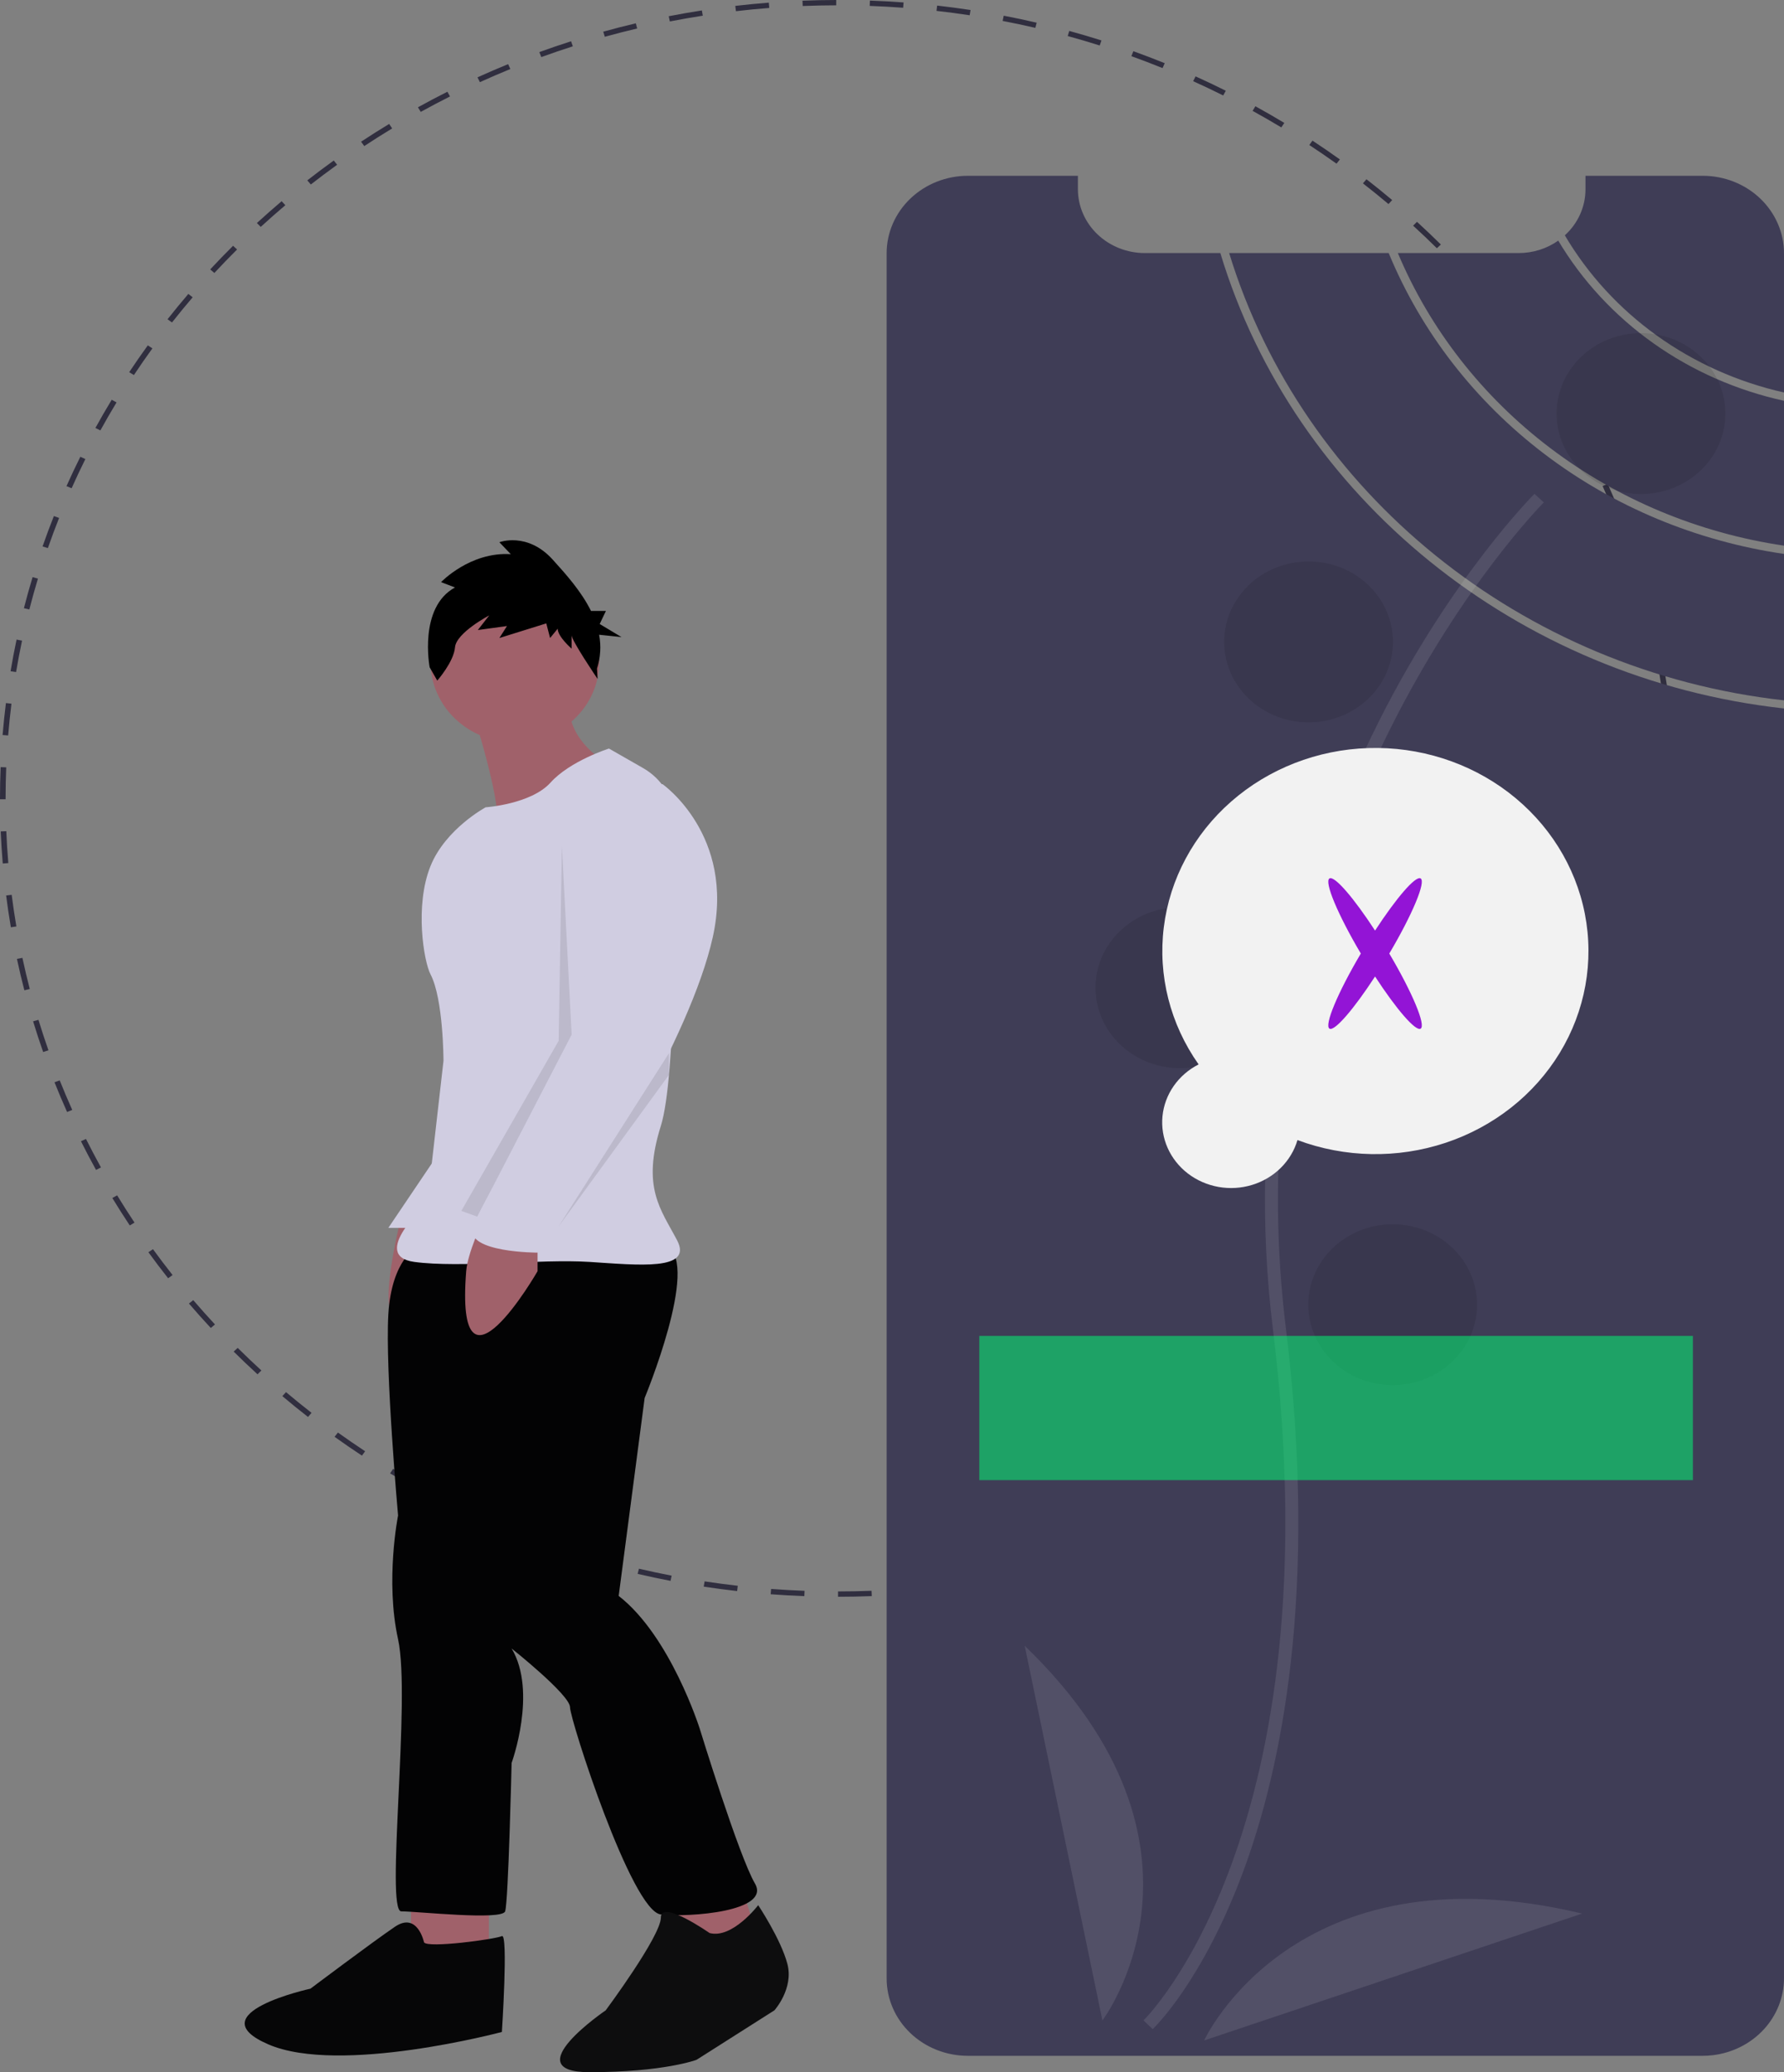 <svg width="235" height="273" viewBox="0 0 235 273" fill="none" xmlns="http://www.w3.org/2000/svg">
<rect x="0" y="0" width="235" height="273" fill="#808080" stroke="none"/>
<g clip-path="url(#clip0)">
<path d="M110.394 210.365L110.394 209.664C111.856 209.664 113.341 209.635 114.807 209.579L114.836 210.28C113.361 210.336 111.866 210.365 110.394 210.365ZM105.953 210.284C104.483 210.229 102.991 210.145 101.519 210.035L101.577 209.336C103.039 209.446 104.521 209.529 105.982 209.584L105.953 210.284ZM119.271 210.026L119.212 209.326C120.672 209.215 122.149 209.074 123.602 208.906L123.691 209.603C122.227 209.771 120.74 209.913 119.271 210.026V210.026ZM97.098 209.617C95.632 209.449 94.152 209.252 92.699 209.03L92.816 208.337C94.258 208.558 95.729 208.754 97.186 208.92L97.098 209.617ZM128.089 209.011L127.972 208.318C129.414 208.096 130.875 207.842 132.313 207.563L132.459 208.25C131.012 208.531 129.541 208.787 128.089 209.011V209.011ZM88.328 208.274C86.88 207.994 85.422 207.683 83.992 207.35L84.167 206.668C85.587 207 87.036 207.309 88.474 207.586L88.328 208.274ZM136.794 207.321L136.618 206.64C138.042 206.306 139.476 205.94 140.88 205.552L141.085 206.226C139.671 206.616 138.227 206.985 136.794 207.321V207.321ZM79.7 206.259C78.281 205.868 76.854 205.446 75.457 205.003L75.689 204.337C77.077 204.777 78.495 205.197 79.903 205.585L79.7 206.259ZM145.326 204.965L145.093 204.3C146.481 203.858 147.88 203.382 149.249 202.886L149.511 203.541C148.132 204.041 146.724 204.52 145.326 204.965V204.965ZM71.26 203.579C69.88 203.081 68.49 202.548 67.128 201.995L67.416 201.35C68.769 201.899 70.15 202.429 71.52 202.923L71.26 203.579ZM153.619 201.962L153.331 201.317C154.675 200.77 156.025 200.189 157.343 199.592L157.659 200.225C156.332 200.827 154.973 201.411 153.619 201.962V201.962ZM63.068 200.253C61.732 199.648 60.393 199.01 59.087 198.356L59.43 197.735C60.726 198.385 62.057 199.019 63.384 199.62L63.068 200.253ZM161.624 198.334L161.281 197.713C162.577 197.063 163.874 196.38 165.138 195.684L165.506 196.29C164.234 196.992 162.928 197.679 161.624 198.334V198.334ZM55.191 196.307C53.909 195.601 52.629 194.862 51.386 194.111L51.78 193.519C53.014 194.265 54.286 194.999 55.559 195.701L55.191 196.307ZM169.301 194.099L168.907 193.507C170.14 192.762 171.377 191.982 172.582 191.187L173.001 191.763C171.787 192.564 170.542 193.349 169.301 194.099L169.301 194.099ZM47.678 191.772C46.461 190.971 45.248 190.136 44.071 189.292L44.514 188.732C45.682 189.57 46.888 190.399 48.096 191.195L47.678 191.772ZM176.6 189.288L176.158 188.728C177.324 187.892 178.492 187.019 179.628 186.134L180.094 186.677C178.95 187.568 177.774 188.446 176.6 189.288V189.288ZM40.573 186.677C39.431 185.788 38.293 184.864 37.189 183.931L37.676 183.407C38.773 184.333 39.904 185.251 41.039 186.134L40.573 186.677ZM183.476 183.933L182.988 183.408C184.084 182.483 185.175 181.523 186.231 180.556L186.74 181.062C185.677 182.035 184.579 183.001 183.476 183.933L183.476 183.933ZM33.923 181.059C32.862 180.088 31.805 179.08 30.781 178.065L31.311 177.579C32.328 178.588 33.378 179.588 34.432 180.553L33.923 181.059ZM189.882 178.068L189.352 177.582C190.366 176.577 191.374 175.537 192.347 174.491L192.897 174.957C191.917 176.009 190.903 177.056 189.882 178.068V178.068ZM27.767 174.955C26.787 173.901 25.818 172.817 24.888 171.732L25.457 171.288C26.381 172.366 27.344 173.443 28.318 174.49L27.767 174.955ZM195.779 171.732L195.21 171.288C196.139 170.204 197.056 169.09 197.936 167.977L198.524 168.398C197.638 169.52 196.715 170.641 195.779 171.732ZM22.146 168.404C21.26 167.282 20.385 166.128 19.547 164.973L20.152 164.574C20.985 165.721 21.853 166.867 22.734 167.982L22.146 168.404ZM201.127 164.962L200.522 164.563C201.357 163.411 202.178 162.23 202.962 161.052L203.583 161.428C202.794 162.613 201.968 163.802 201.127 164.962ZM17.096 161.447C16.308 160.263 15.534 159.046 14.795 157.831L15.431 157.48C16.165 158.687 16.934 159.895 17.717 161.072L17.096 161.447ZM205.889 157.801L205.253 157.45C205.989 156.237 206.708 154.996 207.389 153.761L208.04 154.088C207.354 155.331 206.631 156.58 205.889 157.801ZM12.65 154.131C11.965 152.89 11.296 151.619 10.663 150.352L11.327 150.051C11.956 151.309 12.62 152.572 13.301 153.804L12.65 154.131ZM210.032 150.294L209.368 149.993C209.997 148.73 210.609 147.437 211.185 146.15L211.862 146.425C211.282 147.721 210.666 149.023 210.032 150.294ZM8.839 146.502C8.26 145.211 7.702 143.893 7.18 142.586L7.867 142.337C8.386 143.635 8.94 144.943 9.515 146.226L8.839 146.502ZM213.526 142.487L212.838 142.238C213.36 140.927 213.86 139.59 214.323 138.265L215.021 138.487C214.554 139.821 214.051 141.166 213.526 142.487ZM5.684 138.598C5.216 137.265 4.77 135.904 4.36 134.555L5.066 134.36C5.474 135.7 5.917 137.051 6.382 138.375L5.684 138.598ZM216.341 134.442L215.634 134.248C216.04 132.909 216.423 131.542 216.773 130.183L217.487 130.35C217.135 131.719 216.749 133.095 216.341 134.442ZM3.208 130.464C2.855 129.099 2.526 127.709 2.231 126.333L2.952 126.193C3.245 127.56 3.571 128.94 3.922 130.297L3.208 130.464ZM218.459 126.218L217.738 126.079C218.029 124.713 218.295 123.32 218.528 121.94L219.255 122.052C219.02 123.441 218.752 124.843 218.459 126.218ZM1.431 122.167C1.195 120.783 0.986 119.372 0.808 117.974L1.538 117.89C1.715 119.279 1.923 120.68 2.157 122.055L1.431 122.167ZM219.873 117.857L219.142 117.774C219.317 116.386 219.465 114.977 219.581 113.588L220.314 113.644C220.197 115.042 220.049 116.46 219.873 117.857V117.857ZM0.362 113.761C0.243 112.361 0.153 110.938 0.093 109.534L0.828 109.505C0.887 110.901 0.977 112.313 1.095 113.705L0.362 113.761ZM220.578 109.417L219.844 109.389C219.901 107.992 219.93 106.577 219.93 105.183L219.93 104.951H220.666L220.666 105.181C220.666 106.586 220.637 108.01 220.578 109.417ZM0.736 105.299H-1.52588e-05L0 105.181C0 103.814 0.028 102.428 0.083 101.066L0.818 101.093C0.763 102.446 0.736 103.822 0.736 105.183L0.736 105.299ZM219.833 100.746C219.772 99.353 219.681 97.94 219.561 96.546L220.295 96.489C220.415 97.892 220.507 99.315 220.568 100.716L219.833 100.746ZM1.076 96.893L0.342 96.838C0.458 95.434 0.605 94.016 0.779 92.624L1.509 92.707C1.336 94.09 1.191 95.499 1.076 96.893ZM219.114 92.361C218.936 90.978 218.727 89.577 218.49 88.197L219.216 88.084C219.454 89.474 219.665 90.884 219.844 92.276L219.114 92.361ZM2.118 88.54L1.392 88.43C1.625 87.041 1.891 85.639 2.183 84.262L2.904 84.401C2.614 85.769 2.35 87.161 2.118 88.54L2.118 88.54ZM217.689 84.06C217.394 82.69 217.066 81.31 216.715 79.957L217.429 79.789C217.783 81.15 218.113 82.54 218.41 83.919L217.689 84.06ZM3.864 80.295L3.149 80.129C3.499 78.764 3.884 77.387 4.292 76.035L4.998 76.229C4.593 77.572 4.211 78.939 3.864 80.295ZM215.566 75.896C215.157 74.556 214.713 73.206 214.246 71.882L214.944 71.658C215.413 72.991 215.86 74.351 216.272 75.699L215.566 75.896ZM6.305 72.211L5.607 71.99C6.072 70.655 6.573 69.308 7.097 67.988L7.785 68.236C7.265 69.547 6.767 70.885 6.305 72.211ZM212.756 67.922C212.233 66.618 211.677 65.309 211.103 64.034L211.779 63.757C212.357 65.042 212.917 66.359 213.443 67.671L212.756 67.922ZM9.433 64.323L8.756 64.048C9.334 62.753 9.949 61.45 10.582 60.177L11.246 60.477C10.617 61.742 10.008 63.036 9.433 64.323ZM209.286 60.211C208.657 58.954 207.992 57.692 207.309 56.46L207.959 56.132C208.647 57.373 209.317 58.643 209.95 59.909L209.286 60.211ZM13.221 56.707L12.569 56.381C13.255 55.135 13.977 53.885 14.716 52.665L15.353 53.016C14.619 54.227 13.902 55.469 13.221 56.707ZM205.174 52.787C204.438 51.58 203.668 50.372 202.885 49.197L203.505 48.821C204.294 50.003 205.069 51.219 205.81 52.434L205.174 52.787ZM17.639 49.411L17.018 49.036C17.807 47.847 18.632 46.657 19.47 45.5L20.075 45.898C19.242 47.048 18.423 48.23 17.639 49.411ZM200.445 45.697C199.61 44.551 198.741 43.405 197.86 42.292L198.446 41.87C199.334 42.99 200.209 44.143 201.049 45.297L200.445 45.697ZM22.657 42.482L22.069 42.061C22.955 40.936 23.877 39.813 24.809 38.724L25.379 39.168C24.453 40.249 23.537 41.364 22.657 42.482V42.482ZM195.132 38.988C194.205 37.909 193.241 36.833 192.268 35.79L192.818 35.324C193.797 36.374 194.767 37.457 195.701 38.544L195.132 38.988ZM28.239 35.961L27.688 35.496C28.665 34.444 29.678 33.396 30.699 32.381L31.23 32.867C30.215 33.875 29.209 34.916 28.239 35.961L28.239 35.961ZM189.271 32.703C188.254 31.696 187.202 30.697 186.146 29.732L186.655 29.226C187.718 30.197 188.776 31.203 189.801 32.217L189.271 32.703ZM34.348 29.89L33.838 29.384C34.899 28.41 35.997 27.444 37.099 26.51L37.588 27.034C36.492 27.962 35.402 28.922 34.348 29.89ZM182.899 26.882C181.8 25.956 180.668 25.04 179.534 24.158L179.999 23.615C181.14 24.502 182.28 25.424 183.386 26.357L182.899 26.882ZM40.944 24.305L40.478 23.763C41.619 22.872 42.794 21.992 43.968 21.148L44.411 21.707C43.244 22.546 42.078 23.42 40.944 24.305ZM176.056 21.564C174.882 20.725 173.676 19.898 172.471 19.105L172.888 18.528C174.101 19.326 175.316 20.159 176.497 21.004L176.056 21.564ZM47.984 19.244L47.565 18.668C48.778 17.867 50.022 17.08 51.263 16.329L51.657 16.921C50.424 17.667 49.189 18.448 47.984 19.244H47.984ZM168.784 16.785C167.544 16.038 166.271 15.306 165.001 14.607L165.369 14C166.647 14.703 167.928 15.44 169.177 16.192L168.784 16.785ZM55.423 14.741L55.054 14.134C56.326 13.431 57.632 12.742 58.934 12.087L59.278 12.707C57.983 13.358 56.687 14.042 55.423 14.741ZM161.129 12.577C159.83 11.928 158.499 11.295 157.173 10.697L157.488 10.063C158.823 10.665 160.163 11.302 161.471 11.956L161.129 12.577ZM63.213 10.824L62.897 10.191C64.223 9.588 65.582 9.002 66.935 8.449L67.224 9.094C65.88 9.643 64.531 10.225 63.213 10.824L63.213 10.824ZM153.138 8.971C151.787 8.423 150.405 7.895 149.033 7.401L149.293 6.745C150.674 7.243 152.065 7.774 153.426 8.325L153.138 8.971ZM71.304 7.521L71.042 6.865C72.418 6.365 73.825 5.885 75.224 5.437L75.458 6.102C74.069 6.547 72.671 7.024 71.304 7.521ZM144.862 5.992C143.472 5.553 142.053 5.134 140.646 4.749L140.849 4.075C142.266 4.463 143.694 4.884 145.093 5.326L144.862 5.992ZM79.67 4.845L79.464 4.172C80.879 3.78 82.322 3.41 83.754 3.072L83.931 3.753C82.508 4.088 81.075 4.456 79.67 4.845ZM136.381 3.67C134.961 3.34 133.511 3.033 132.073 2.757L132.218 2.069C133.666 2.347 135.125 2.656 136.555 2.989L136.381 3.67ZM88.235 2.826L88.088 2.139C89.529 1.858 90.999 1.6 92.457 1.374L92.575 2.066C91.127 2.291 89.667 2.547 88.235 2.826ZM127.731 2.01C126.284 1.791 124.814 1.596 123.36 1.432L123.446 0.735C124.91 0.901 126.39 1.097 127.846 1.318L127.731 2.01ZM96.944 1.473L96.855 0.777C98.318 0.607 99.805 0.463 101.274 0.349L101.334 1.048C99.874 1.161 98.397 1.304 96.944 1.473ZM118.968 1.021C117.51 0.913 116.028 0.831 114.563 0.778L114.591 0.077C116.066 0.13 117.558 0.213 119.025 0.322L118.968 1.021ZM105.739 0.791L105.708 0.091C107.179 0.033 108.673 0.002 110.15 4.57764e-05L110.151 0.701C108.684 0.704 107.2 0.734 105.739 0.791Z" fill="#302E3F"/>
<path d="M235 71.889V52.802C228.78 51.44 222.925 48.861 217.806 45.229C212.687 41.596 208.415 36.989 205.262 31.699L205.262 31.7C203.749 32.769 201.915 33.344 200.032 33.34H184.133C188.376 43.42 195.296 52.275 204.214 59.033C213.133 65.792 223.742 70.222 235 71.889Z" fill="#3F3D56"/>
<path d="M235 51.708V33.372C235 32.031 234.724 30.703 234.185 29.463C233.647 28.224 232.858 27.098 231.863 26.149C230.868 25.201 229.687 24.449 228.387 23.936C227.087 23.422 225.694 23.159 224.287 23.159H208.851V24.929C208.853 26.065 208.612 27.189 208.145 28.233C207.677 29.278 206.991 30.221 206.13 31.005C209.18 36.171 213.32 40.678 218.289 44.241C223.258 47.805 228.948 50.347 235 51.708Z" fill="#3F3D56"/>
<path d="M160.75 33.34H150.809C148.469 33.34 146.226 32.453 144.572 30.876C142.918 29.299 141.989 27.16 141.989 24.929V23.159H127.506C126.099 23.159 124.706 23.423 123.406 23.936C122.107 24.449 120.925 25.202 119.931 26.15C118.936 27.098 118.147 28.224 117.608 29.463C117.07 30.703 116.793 32.031 116.793 33.372V260.637C116.792 261.978 117.068 263.307 117.606 264.546C118.144 265.785 118.933 266.911 119.928 267.859C120.923 268.808 122.105 269.559 123.405 270.071C124.706 270.583 126.099 270.845 127.506 270.843H224.287C224.728 270.844 225.169 270.818 225.607 270.766C228.198 270.458 230.582 269.259 232.312 267.394C234.041 265.529 234.997 263.126 235 260.637V93.336C199.8 89.448 170.471 65.505 160.75 33.34Z" fill="#3F3D56"/>
<path d="M182.927 33.34H161.912C171.585 64.909 200.411 88.396 235 92.267V72.976C223.441 71.291 212.548 66.744 203.411 59.789C194.273 52.833 187.21 43.713 182.927 33.34Z" fill="#3F3D56"/>
<path opacity="0.1" d="M151.838 267.33C152.105 267.077 158.432 260.969 163.795 246.476C168.715 233.179 173.68 209.991 169.389 175.035C161.262 108.813 202.941 66.61 203.364 66.191L202.13 65.062C202.023 65.168 191.306 75.907 181.772 94.761C169.151 119.761 164.267 147.672 167.691 175.224C175.805 241.333 150.884 265.934 150.631 266.175L151.838 267.33Z" fill="white"/>
<path opacity="0.1" d="M216.162 65.082C222.3 65.082 227.277 60.338 227.277 54.486C227.277 48.633 222.3 43.889 216.162 43.889C210.023 43.889 205.047 48.633 205.047 54.486C205.047 60.338 210.023 65.082 216.162 65.082Z" fill="black"/>
<path opacity="0.1" d="M172.372 95.163C178.511 95.163 183.487 90.419 183.487 84.567C183.487 78.715 178.511 73.97 172.372 73.97C166.234 73.97 161.257 78.715 161.257 84.567C161.257 90.419 166.234 95.163 172.372 95.163Z" fill="black"/>
<path opacity="0.1" d="M189.14 125.915C195.278 125.915 200.255 121.171 200.255 115.319C200.255 109.467 195.278 104.722 189.14 104.722C183.001 104.722 178.024 109.467 178.024 115.319C178.024 121.171 183.001 125.915 189.14 125.915Z" fill="black"/>
<path opacity="0.1" d="M155.423 140.721C161.562 140.721 166.538 135.977 166.538 130.125C166.538 124.273 161.562 119.528 155.423 119.528C149.285 119.528 144.308 124.273 144.308 130.125C144.308 135.977 149.285 140.721 155.423 140.721Z" fill="black"/>
<path opacity="0.1" d="M183.452 182.485C189.591 182.485 194.567 177.741 194.567 171.888C194.567 166.036 189.591 161.292 183.452 161.292C177.313 161.292 172.337 166.036 172.337 171.888C172.337 177.741 177.313 182.485 183.452 182.485Z" fill="black"/>
<path opacity="0.1" d="M145.218 266.19C145.218 266.19 162.505 243.365 134.979 216.821L145.218 266.19Z" fill="white"/>
<path opacity="0.1" d="M158.615 268.822C158.615 268.822 170.431 243.02 208.406 252.104L158.615 268.822Z" fill="white"/>
<path d="M223 176H129V195H223V176Z" fill="#00FF75" fill-opacity="0.52"/>
<path d="M157.889 140.231C154.143 134.922 152.516 128.508 153.304 122.154C154.092 115.8 157.243 109.925 162.185 105.595C167.126 101.265 173.532 98.767 180.24 98.554C186.949 98.34 193.515 100.426 198.749 104.432C203.982 108.438 207.537 114.099 208.767 120.389C209.998 126.679 208.824 133.182 205.457 138.717C202.09 144.252 196.754 148.454 190.416 150.561C184.078 152.667 177.158 152.538 170.912 150.198C170.507 151.576 169.749 152.837 168.708 153.868C167.667 154.899 166.373 155.667 164.944 156.104C163.514 156.542 161.994 156.634 160.517 156.374C159.041 156.113 157.656 155.508 156.485 154.612C155.315 153.716 154.396 152.557 153.81 151.24C153.224 149.922 152.991 148.486 153.13 147.061C153.269 145.636 153.776 144.267 154.607 143.074C155.438 141.882 156.565 140.905 157.889 140.231Z" fill="#F2F2F2"/>
<path d="M187.126 115.726C186.458 115.358 183.926 118.308 181.131 122.6C178.337 118.308 175.805 115.358 175.136 115.726C174.394 116.135 176.221 120.489 179.256 125.625C176.221 130.76 174.394 135.115 175.136 135.523C175.805 135.891 178.337 132.941 181.131 128.649C183.926 132.941 186.458 135.891 187.126 135.523C187.868 135.115 186.042 130.76 183.007 125.625C186.042 120.489 187.868 116.135 187.126 115.726Z" fill="#9314D6"/>
<path d="M52.648 161.159C52.648 161.159 49.657 173.382 52.221 173.382C54.785 173.382 59.914 167.678 59.914 167.678V164.418L52.648 161.159Z" fill="#A0616A"/>
<path d="M58.846 150.362L51.153 161.77H56.709L58.846 150.362Z" fill="#D0CDE1"/>
<path d="M64.402 249.776H54.144V257.925H64.402V249.776Z" fill="#A0616A"/>
<path d="M87.053 248.554L89.19 257.925L99.875 255.48L97.31 247.332L87.053 248.554Z" fill="#A0616A"/>
<path d="M54.999 164.214C54.999 164.214 51.58 165.844 51.153 173.178C50.725 180.512 52.435 199.661 52.435 199.661C52.435 199.661 50.725 208.218 52.435 215.959C54.144 223.7 50.725 251.813 52.862 251.813C54.999 251.813 66.111 253.036 66.539 251.813C66.966 250.591 67.393 232.256 67.393 232.256C67.393 232.256 70.812 222.885 67.393 217.181C67.393 217.181 75.086 223.293 75.086 224.922C75.086 226.552 83.207 251.813 87.053 252.221C90.9 252.628 101.584 251.813 99.447 248.146C97.311 244.479 92.182 227.774 92.182 227.774C92.182 227.774 88.335 215.551 81.497 210.255L84.916 184.179C84.916 184.179 92.182 166.659 87.908 164.214C83.634 161.77 54.999 164.214 54.999 164.214Z" fill="#030304"/>
<path d="M67.821 97.802C73.958 97.802 78.933 93.059 78.933 87.209C78.933 81.358 73.958 76.615 67.821 76.615C61.684 76.615 56.709 81.358 56.709 87.209C56.709 93.059 61.684 97.802 67.821 97.802Z" fill="#A0616A"/>
<path d="M62.265 93.728C62.265 93.728 66.539 107.173 65.257 108.803C63.974 110.433 78.933 99.839 78.933 99.839C78.933 99.839 73.377 96.172 75.514 90.876L62.265 93.728Z" fill="#A0616A"/>
<path d="M80.215 98.617C80.215 98.617 75.086 100.247 72.522 103.099C69.958 105.951 63.974 106.358 63.974 106.358C63.974 106.358 58.685 109.198 56.709 114.1C54.602 119.323 55.827 126.678 56.709 128.36C58.418 131.619 58.418 139.768 58.418 139.768L56.281 158.51C56.281 158.51 48.588 165.437 54.572 166.251C60.555 167.066 71.24 165.844 77.651 166.251C84.061 166.659 91.327 167.474 89.19 163.399C87.053 159.325 84.489 156.473 87.053 148.324C89.06 141.948 88.973 118.106 88.84 108.038C88.822 106.656 88.433 105.3 87.71 104.101C86.987 102.902 85.955 101.9 84.711 101.189L80.215 98.617Z" fill="#D0CDE1"/>
<path d="M63.547 160.955C63.547 160.955 61.602 165.036 61.41 167.474C59.914 186.42 70.812 167.474 70.812 167.474V164.214L63.547 160.955Z" fill="#A0616A"/>
<path d="M93.464 254.665C93.464 254.665 87.053 250.184 87.053 252.628C87.053 255.073 79.788 264.851 79.788 264.851C79.788 264.851 67.821 273 77.651 273C87.481 273 91.754 271.37 91.754 271.37L102.012 264.851C102.012 264.851 104.576 261.999 103.721 258.74C102.867 255.48 99.875 250.998 99.875 250.998C99.875 250.998 96.456 255.48 93.464 254.665Z" fill="#0D0D0E"/>
<path d="M55.854 255.888C55.854 255.888 54.999 251.813 52.008 253.85C49.016 255.888 40.895 261.999 40.895 261.999C40.895 261.999 25.937 265.259 35.339 269.333C44.742 273.407 66.111 267.703 66.111 267.703C66.111 267.703 66.966 254.665 66.111 255.073C65.257 255.48 56.281 256.703 55.854 255.888Z" fill="#060607"/>
<path opacity="0.1" d="M74.018 111.451L75.3 136.305L62.876 160.293L60.769 159.529L73.591 137.12L74.018 111.451Z" fill="black"/>
<path d="M84.061 103.914L87.267 103.302C87.267 103.302 96.883 110.025 93.891 123.471C90.9 136.916 77.651 157.288 77.651 157.288C77.651 157.288 74.659 160.955 73.804 161.77C72.949 162.585 71.24 161.77 72.095 162.992C72.949 164.214 70.812 165.029 70.812 165.029C70.812 165.029 61.41 165.029 62.265 161.77C63.12 158.51 77.651 135.286 77.651 135.286L75.514 113.692C75.514 113.692 73.804 103.099 84.061 103.914Z" fill="#D0CDE1"/>
<path opacity="0.1" d="M88.122 141.602V138.749L73.591 161.566L88.122 141.602Z" fill="black"/>
<path d="M59.936 77.395L58.099 76.694C58.099 76.694 61.94 72.663 67.284 73.013L65.781 71.436C65.781 71.436 69.455 70.034 72.795 73.715C74.551 75.65 76.582 77.924 77.849 80.486H79.816L78.995 82.21L81.869 83.933L78.919 83.624C79.198 85.112 79.103 86.641 78.64 88.087L78.719 89.45C78.719 89.45 75.3 84.406 75.3 83.705V85.458C75.3 85.458 73.463 83.881 73.463 82.829L72.461 84.056L71.96 82.128L65.781 84.056L66.783 82.478L62.942 83.004L64.445 81.076C64.445 81.076 60.103 83.355 59.936 85.283C59.769 87.211 57.598 89.665 57.598 89.665L56.596 87.912C56.596 87.912 55.093 80.025 59.936 77.395Z" fill="black"/>
</g>
<defs>
<clipPath id="clip0">
<rect width="235" height="273" fill="white"/>
</clipPath>
</defs>
</svg>

